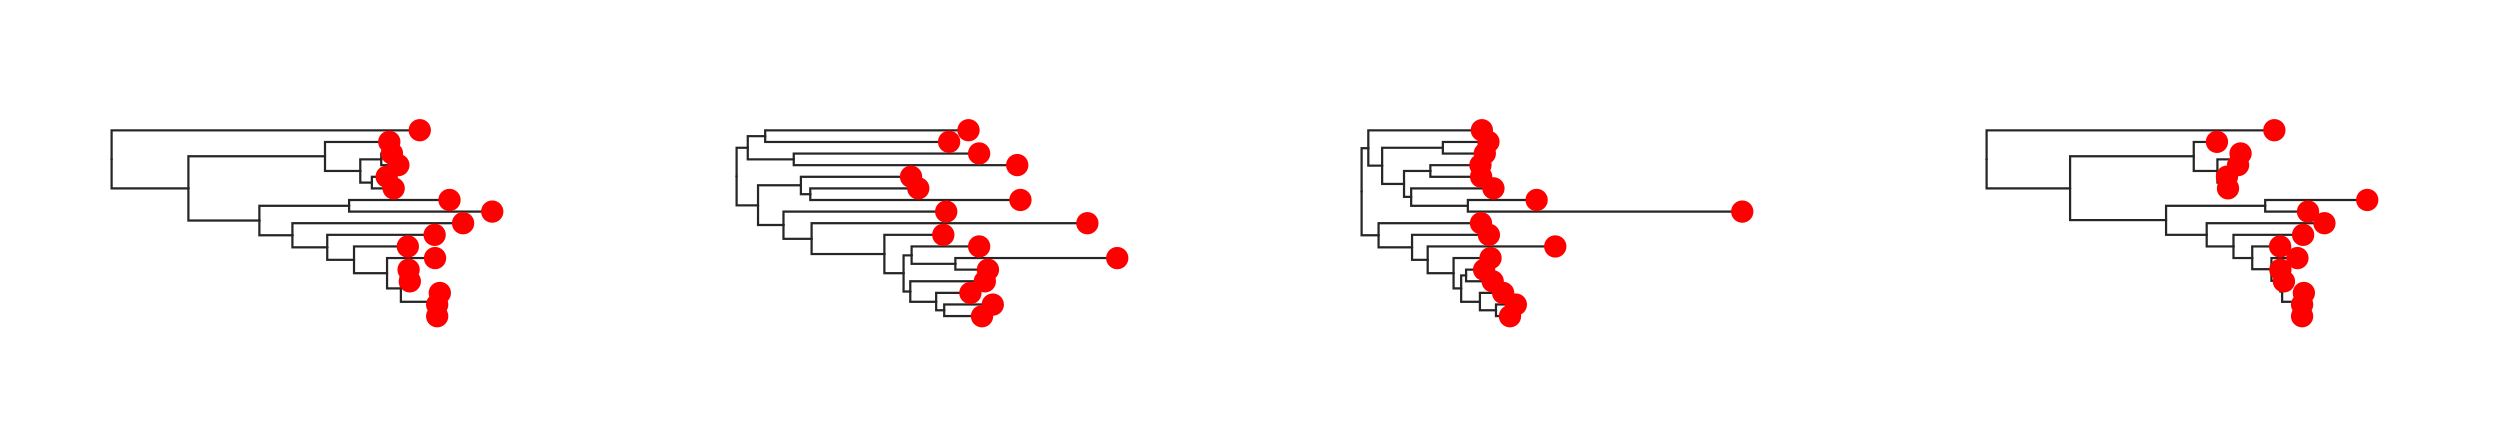 <svg class="toyplot-canvas-Canvas" xmlns:toyplot="http://www.sandia.gov/toyplot" xmlns:xlink="http://www.w3.org/1999/xlink" xmlns="http://www.w3.org/2000/svg" width="560.0px" height="100.0px" viewBox="0 0 560.0 100.0" preserveAspectRatio="xMidYMid meet" style="background-color:transparent;border-color:#292724;border-style:none;border-width:1.0;fill:rgb(16.1%,15.3%,14.1%);fill-opacity:1.0;font-family:Helvetica;font-size:12px;opacity:1.0;stroke:rgb(16.1%,15.3%,14.1%);stroke-opacity:1.0;stroke-width:1.0" id="tacd2288b93b04c70847980ec49364019"><g class="toyplot-coordinates-Cartesian" id="tf65c6103999c4bc5ae299736d604d9b0"><clipPath id="t510abd619f264ca1b07dd6043b8090da"><rect x="15.0" y="15.0" width="110.0" height="70.0" /></clipPath><g clip-path="url(#t510abd619f264ca1b07dd6043b8090da)"><g class="toytree-mark-Toytree" id="tae1814df7c2048a085e4f684bebc7f1f"><g class="toytree-Edges" style="fill:none;stroke:rgb(14.9%,14.9%,14.9%);stroke-linecap:round;stroke-opacity:1;stroke-width:0.5"><path d="M 25.0 35.7 L 25.0 42.2 L 42.2 42.2" id="32,31" /><path d="M 42.2 42.2 L 42.2 35.0 L 72.8 35.0" id="31,30" /><path d="M 42.2 42.2 L 42.2 49.4 L 58.1 49.4" id="31,29" /><path d="M 72.8 35.0 L 72.8 38.3 L 80.7 38.3" id="30,28" /><path d="M 58.1 49.4 L 58.1 46.1 L 78.2 46.1" id="29,27" /><path d="M 58.1 49.4 L 58.1 52.7 L 65.5 52.7" id="29,26" /><path d="M 80.7 38.3 L 80.7 35.7 L 85.4 35.7" id="28,25" /><path d="M 80.7 38.3 L 80.7 40.9 L 83.3 40.9" id="28,24" /><path d="M 65.5 52.7 L 65.5 55.4 L 73.3 55.4" id="26,23" /><path d="M 73.3 55.4 L 73.3 58.2 L 79.3 58.2" id="23,22" /><path d="M 79.3 58.2 L 79.3 61.2 L 86.7 61.2" id="22,21" /><path d="M 86.7 61.2 L 86.7 64.6 L 89.8 64.6" id="21,20" /><path d="M 89.8 64.6 L 89.8 61.7 L 90.8 61.7" id="20,19" /><path d="M 89.8 64.6 L 89.8 67.6 L 97.8 67.6" id="20,18" /><path d="M 97.8 67.6 L 97.8 69.5 L 97.9 69.5" id="18,17" /><path d="M 25.0 35.7 L 25.0 29.2 L 94.0 29.2" id="32,16" /><path d="M 72.8 35.0 L 72.8 31.8 L 87.2 31.8" id="30,15" /><path d="M 85.4 35.7 L 85.4 34.4 L 87.8 34.4" id="25,14" /><path d="M 85.4 35.7 L 85.4 37.0 L 89.2 37.0" id="25,13" /><path d="M 83.3 40.9 L 83.3 39.6 L 86.6 39.6" id="24,12" /><path d="M 83.3 40.9 L 83.3 42.2 L 88.2 42.2" id="24,11" /><path d="M 78.2 46.1 L 78.2 44.8 L 100.7 44.8" id="27,10" /><path d="M 78.2 46.1 L 78.2 47.4 L 110.3 47.4" id="27,9" /><path d="M 65.5 52.7 L 65.5 50.0 L 103.7 50.0" id="26,8" /><path d="M 73.3 55.4 L 73.3 52.6 L 97.4 52.6" id="23,7" /><path d="M 79.3 58.2 L 79.3 55.2 L 91.4 55.2" id="22,6" /><path d="M 86.7 61.2 L 86.7 57.8 L 97.5 57.8" id="21,5" /><path d="M 90.8 61.7 L 90.8 60.4 L 91.5 60.4" id="19,4" /><path d="M 90.8 61.7 L 90.8 63.0 L 91.8 63.0" id="19,3" /><path d="M 97.8 67.6 L 97.8 65.6 L 98.5 65.6" id="18,2" /><path d="M 97.9 69.5 L 97.9 68.2 L 97.9 68.2" id="17,1" /><path d="M 97.9 69.5 L 97.9 70.8 L 97.9 70.8" id="17,0" /></g><g class="toytree-Nodes" style="fill:rgb(100%,0%,0%);fill-opacity:1.0;stroke:None;stroke-width:1"><g id="node-0" transform="translate(97.928,70.833)"><circle r="2.5" /></g><g id="node-1" transform="translate(97.928,68.229)"><circle r="2.5" /></g><g id="node-2" transform="translate(98.520,65.625)"><circle r="2.5" /></g><g id="node-3" transform="translate(91.802,63.021)"><circle r="2.5" /></g><g id="node-4" transform="translate(91.526,60.417)"><circle r="2.5" /></g><g id="node-5" transform="translate(97.451,57.812)"><circle r="2.5" /></g><g id="node-6" transform="translate(91.354,55.208)"><circle r="2.5" /></g><g id="node-7" transform="translate(97.357,52.604)"><circle r="2.5" /></g><g id="node-8" transform="translate(103.735,50.000)"><circle r="2.5" /></g><g id="node-9" transform="translate(110.263,47.396)"><circle r="2.5" /></g><g id="node-10" transform="translate(100.688,44.792)"><circle r="2.5" /></g><g id="node-11" transform="translate(88.180,42.188)"><circle r="2.5" /></g><g id="node-12" transform="translate(86.622,39.583)"><circle r="2.5" /></g><g id="node-13" transform="translate(89.229,36.979)"><circle r="2.5" /></g><g id="node-14" transform="translate(87.794,34.375)"><circle r="2.5" /></g><g id="node-15" transform="translate(87.202,31.771)"><circle r="2.5" /></g><g id="node-16" transform="translate(94.029,29.167)"><circle r="2.5" /></g><g id="node-17" transform="translate(97.928,69.531)"><circle r="0.0" /></g><g id="node-18" transform="translate(97.785,67.578)"><circle r="0.0" /></g><g id="node-19" transform="translate(90.785,61.719)"><circle r="0.0" /></g><g id="node-20" transform="translate(89.768,64.648)"><circle r="0.0" /></g><g id="node-21" transform="translate(86.710,61.230)"><circle r="0.0" /></g><g id="node-22" transform="translate(79.323,58.219)"><circle r="0.0" /></g><g id="node-23" transform="translate(73.329,55.412)"><circle r="0.0" /></g><g id="node-24" transform="translate(83.299,40.885)"><circle r="0.0" /></g><g id="node-25" transform="translate(85.435,35.677)"><circle r="0.0" /></g><g id="node-26" transform="translate(65.503,52.706)"><circle r="0.0" /></g><g id="node-27" transform="translate(78.228,46.094)"><circle r="0.0" /></g><g id="node-28" transform="translate(80.668,38.281)"><circle r="0.0" /></g><g id="node-29" transform="translate(58.052,49.400)"><circle r="0.0" /></g><g id="node-30" transform="translate(72.819,35.026)"><circle r="0.0" /></g><g id="node-31" transform="translate(42.155,42.213)"><circle r="0.0" /></g><g id="node-32" transform="translate(25.000,35.690)"><circle r="0.0" /></g></g></g></g></g><g class="toyplot-coordinates-Cartesian" id="t742097e20eb0427c91f994646d2e179e"><clipPath id="t637e28dd14b745d0883107a37569b0b2"><rect x="155.0" y="15.0" width="110.0" height="70.0" /></clipPath><g clip-path="url(#t637e28dd14b745d0883107a37569b0b2)"><g class="toytree-mark-Toytree" id="t20a2f735a6064f01b81c7e5fa581ab3f"><g class="toytree-Edges" style="fill:none;stroke:rgb(14.9%,14.9%,14.9%);stroke-linecap:round;stroke-opacity:1;stroke-width:0.5"><path d="M 165.0 39.5 L 165.0 33.1 L 167.5 33.1" id="32,31" /><path d="M 165.0 39.5 L 165.0 46.0 L 169.8 46.0" id="32,30" /><path d="M 167.5 33.1 L 167.5 30.5 L 171.4 30.5" id="31,29" /><path d="M 167.5 33.1 L 167.5 35.7 L 177.8 35.7" id="31,28" /><path d="M 169.8 46.0 L 169.8 41.5 L 179.4 41.5" id="30,27" /><path d="M 169.8 46.0 L 169.8 50.4 L 175.5 50.4" id="30,26" /><path d="M 179.4 41.5 L 179.4 43.5 L 181.5 43.5" id="27,25" /><path d="M 175.5 50.4 L 175.5 53.5 L 181.8 53.5" id="26,24" /><path d="M 181.8 53.5 L 181.8 56.9 L 198.1 56.9" id="24,23" /><path d="M 198.1 56.9 L 198.1 61.2 L 202.4 61.2" id="23,22" /><path d="M 202.4 61.2 L 202.4 57.2 L 204.2 57.2" id="22,21" /><path d="M 202.4 61.2 L 202.4 65.3 L 203.9 65.3" id="22,20" /><path d="M 204.2 57.2 L 204.2 59.1 L 214.0 59.1" id="21,19" /><path d="M 203.9 65.3 L 203.9 67.6 L 209.7 67.6" id="20,18" /><path d="M 209.7 67.6 L 209.7 69.5 L 211.5 69.5" id="18,17" /><path d="M 171.4 30.5 L 171.4 29.2 L 216.9 29.2" id="29,16" /><path d="M 171.4 30.5 L 171.4 31.8 L 212.6 31.8" id="29,15" /><path d="M 177.8 35.7 L 177.8 34.4 L 219.3 34.4" id="28,14" /><path d="M 177.8 35.7 L 177.8 37.0 L 227.9 37.0" id="28,13" /><path d="M 179.4 41.5 L 179.4 39.6 L 204.1 39.6" id="27,12" /><path d="M 181.5 43.5 L 181.5 42.2 L 205.7 42.2" id="25,11" /><path d="M 181.5 43.5 L 181.5 44.8 L 228.6 44.8" id="25,10" /><path d="M 175.5 50.4 L 175.5 47.4 L 212.0 47.4" id="26,9" /><path d="M 181.8 53.5 L 181.8 50.0 L 243.6 50.0" id="24,8" /><path d="M 198.1 56.9 L 198.1 52.6 L 211.3 52.6" id="23,7" /><path d="M 204.2 57.2 L 204.2 55.2 L 219.3 55.2" id="21,6" /><path d="M 214.0 59.1 L 214.0 57.8 L 250.3 57.8" id="19,5" /><path d="M 214.0 59.1 L 214.0 60.4 L 221.3 60.4" id="19,4" /><path d="M 203.9 65.3 L 203.9 63.0 L 220.6 63.0" id="20,3" /><path d="M 209.7 67.6 L 209.7 65.6 L 217.4 65.6" id="18,2" /><path d="M 211.5 69.5 L 211.5 68.2 L 222.4 68.2" id="17,1" /><path d="M 211.5 69.5 L 211.5 70.8 L 220.0 70.8" id="17,0" /></g><g class="toytree-Nodes" style="fill:rgb(100%,0%,0%);fill-opacity:1.0;stroke:None;stroke-width:1"><g id="node-0" transform="translate(219.971,70.833)"><circle r="2.5" /></g><g id="node-1" transform="translate(222.380,68.229)"><circle r="2.5" /></g><g id="node-2" transform="translate(217.372,65.625)"><circle r="2.5" /></g><g id="node-3" transform="translate(220.601,63.021)"><circle r="2.5" /></g><g id="node-4" transform="translate(221.301,60.417)"><circle r="2.5" /></g><g id="node-5" transform="translate(250.263,57.812)"><circle r="2.5" /></g><g id="node-6" transform="translate(219.325,55.208)"><circle r="2.5" /></g><g id="node-7" transform="translate(211.301,52.604)"><circle r="2.5" /></g><g id="node-8" transform="translate(243.570,50.000)"><circle r="2.5" /></g><g id="node-9" transform="translate(211.955,47.396)"><circle r="2.5" /></g><g id="node-10" transform="translate(228.577,44.792)"><circle r="2.5" /></g><g id="node-11" transform="translate(205.694,42.188)"><circle r="2.5" /></g><g id="node-12" transform="translate(204.072,39.583)"><circle r="2.5" /></g><g id="node-13" transform="translate(227.861,36.979)"><circle r="2.5" /></g><g id="node-14" transform="translate(219.325,34.375)"><circle r="2.5" /></g><g id="node-15" transform="translate(212.600,31.771)"><circle r="2.5" /></g><g id="node-16" transform="translate(216.947,29.167)"><circle r="2.5" /></g><g id="node-17" transform="translate(211.529,69.531)"><circle r="0.0" /></g><g id="node-18" transform="translate(209.687,67.578)"><circle r="0.0" /></g><g id="node-19" transform="translate(214.010,59.115)"><circle r="0.0" /></g><g id="node-20" transform="translate(203.915,65.299)"><circle r="0.0" /></g><g id="node-21" transform="translate(204.167,57.161)"><circle r="0.0" /></g><g id="node-22" transform="translate(202.435,61.230)"><circle r="0.0" /></g><g id="node-23" transform="translate(198.072,56.917)"><circle r="0.0" /></g><g id="node-24" transform="translate(181.788,53.459)"><circle r="0.0" /></g><g id="node-25" transform="translate(181.544,43.490)"><circle r="0.0" /></g><g id="node-26" transform="translate(175.528,50.427)"><circle r="0.0" /></g><g id="node-27" transform="translate(179.442,41.536)"><circle r="0.0" /></g><g id="node-28" transform="translate(177.843,35.677)"><circle r="0.0" /></g><g id="node-29" transform="translate(171.425,30.469)"><circle r="0.0" /></g><g id="node-30" transform="translate(169.756,45.982)"><circle r="0.0" /></g><g id="node-31" transform="translate(167.496,33.073)"><circle r="0.0" /></g><g id="node-32" transform="translate(165.000,39.527)"><circle r="0.0" /></g></g></g></g></g><g class="toyplot-coordinates-Cartesian" id="tcd9e0df9b26e449ea68c8e571de7375f"><clipPath id="t081d3f7e37ef47ffb0e7e6a7c001d667"><rect x="295.0" y="15.0" width="110.0" height="70.0" /></clipPath><g clip-path="url(#t081d3f7e37ef47ffb0e7e6a7c001d667)"><g class="toytree-mark-Toytree" id="t55d431a1e7294cf3aee931c8fb7a8642"><g class="toytree-Edges" style="fill:none;stroke:rgb(14.9%,14.9%,14.9%);stroke-linecap:round;stroke-opacity:1;stroke-width:0.5"><path d="M 305.0 42.9 L 305.0 33.2 L 306.5 33.2" id="32,31" /><path d="M 305.0 42.9 L 305.0 52.7 L 308.8 52.7" id="32,30" /><path d="M 306.5 33.2 L 306.5 37.1 L 309.6 37.1" id="31,29" /><path d="M 308.8 52.7 L 308.8 55.4 L 316.3 55.4" id="30,28" /><path d="M 309.6 37.1 L 309.6 33.1 L 323.2 33.1" id="29,27" /><path d="M 309.6 37.1 L 309.6 41.2 L 314.5 41.2" id="29,26" /><path d="M 316.3 55.4 L 316.3 58.2 L 319.8 58.2" id="28,25" /><path d="M 314.5 41.2 L 314.5 38.3 L 320.4 38.3" id="26,24" /><path d="M 314.5 41.2 L 314.5 44.1 L 316.1 44.1" id="26,23" /><path d="M 319.8 58.2 L 319.8 61.2 L 325.6 61.2" id="25,22" /><path d="M 316.1 44.1 L 316.1 46.1 L 328.8 46.1" id="23,21" /><path d="M 325.6 61.2 L 325.6 64.6 L 327.3 64.6" id="22,20" /><path d="M 327.3 64.6 L 327.3 61.7 L 328.4 61.7" id="20,19" /><path d="M 327.3 64.6 L 327.3 67.6 L 331.5 67.6" id="20,18" /><path d="M 331.5 67.6 L 331.5 69.5 L 335.1 69.5" id="18,17" /><path d="M 306.5 33.2 L 306.5 29.2 L 331.9 29.2" id="31,16" /><path d="M 323.2 33.1 L 323.2 31.8 L 333.4 31.8" id="27,15" /><path d="M 323.2 33.1 L 323.2 34.4 L 332.6 34.4" id="27,14" /><path d="M 320.4 38.3 L 320.4 37.0 L 331.6 37.0" id="24,13" /><path d="M 320.4 38.3 L 320.4 39.6 L 331.8 39.6" id="24,12" /><path d="M 316.1 44.1 L 316.1 42.2 L 334.5 42.2" id="23,11" /><path d="M 328.8 46.1 L 328.8 44.8 L 344.2 44.8" id="21,10" /><path d="M 328.8 46.1 L 328.8 47.4 L 390.3 47.4" id="21,9" /><path d="M 308.8 52.7 L 308.8 50.0 L 331.7 50.0" id="30,8" /><path d="M 316.3 55.4 L 316.3 52.6 L 333.5 52.6" id="28,7" /><path d="M 319.8 58.2 L 319.8 55.2 L 348.4 55.2" id="25,6" /><path d="M 325.6 61.2 L 325.6 57.8 L 333.9 57.8" id="22,5" /><path d="M 328.4 61.7 L 328.4 60.4 L 332.4 60.4" id="19,4" /><path d="M 328.4 61.7 L 328.4 63.0 L 334.4 63.0" id="19,3" /><path d="M 331.5 67.6 L 331.5 65.6 L 336.7 65.6" id="18,2" /><path d="M 335.1 69.5 L 335.1 68.2 L 339.5 68.2" id="17,1" /><path d="M 335.1 69.5 L 335.1 70.8 L 338.2 70.8" id="17,0" /></g><g class="toytree-Nodes" style="fill:rgb(100%,0%,0%);fill-opacity:1.0;stroke:None;stroke-width:1"><g id="node-0" transform="translate(338.235,70.833)"><circle r="2.5" /></g><g id="node-1" transform="translate(339.545,68.229)"><circle r="2.5" /></g><g id="node-2" transform="translate(336.704,65.625)"><circle r="2.5" /></g><g id="node-3" transform="translate(334.364,63.021)"><circle r="2.5" /></g><g id="node-4" transform="translate(332.442,60.417)"><circle r="2.5" /></g><g id="node-5" transform="translate(333.878,57.812)"><circle r="2.5" /></g><g id="node-6" transform="translate(348.380,55.208)"><circle r="2.5" /></g><g id="node-7" transform="translate(333.514,52.604)"><circle r="2.5" /></g><g id="node-8" transform="translate(331.745,50.000)"><circle r="2.5" /></g><g id="node-9" transform="translate(390.263,47.396)"><circle r="2.5" /></g><g id="node-10" transform="translate(344.203,44.792)"><circle r="2.5" /></g><g id="node-11" transform="translate(334.529,42.188)"><circle r="2.5" /></g><g id="node-12" transform="translate(331.777,39.583)"><circle r="2.5" /></g><g id="node-13" transform="translate(331.619,36.979)"><circle r="2.5" /></g><g id="node-14" transform="translate(332.596,34.375)"><circle r="2.5" /></g><g id="node-15" transform="translate(333.409,31.771)"><circle r="2.5" /></g><g id="node-16" transform="translate(331.941,29.167)"><circle r="2.5" /></g><g id="node-17" transform="translate(335.140,69.531)"><circle r="0.0" /></g><g id="node-18" transform="translate(331.460,67.578)"><circle r="0.0" /></g><g id="node-19" transform="translate(328.439,61.719)"><circle r="0.0" /></g><g id="node-20" transform="translate(327.256,64.648)"><circle r="0.0" /></g><g id="node-21" transform="translate(328.788,46.094)"><circle r="0.0" /></g><g id="node-22" transform="translate(325.614,61.230)"><circle r="0.0" /></g><g id="node-23" transform="translate(316.093,44.141)"><circle r="0.0" /></g><g id="node-24" transform="translate(320.450,38.281)"><circle r="0.0" /></g><g id="node-25" transform="translate(319.815,58.219)"><circle r="0.0" /></g><g id="node-26" transform="translate(314.461,41.211)"><circle r="0.0" /></g><g id="node-27" transform="translate(323.180,33.073)"><circle r="0.0" /></g><g id="node-28" transform="translate(316.256,55.412)"><circle r="0.0" /></g><g id="node-29" transform="translate(309.560,37.142)"><circle r="0.0" /></g><g id="node-30" transform="translate(308.847,52.706)"><circle r="0.0" /></g><g id="node-31" transform="translate(306.466,33.154)"><circle r="0.0" /></g><g id="node-32" transform="translate(305.000,42.930)"><circle r="0.0" /></g></g></g></g></g><g class="toyplot-coordinates-Cartesian" id="tf47302890e584b0aa9c2b3e08b3f2dd0"><clipPath id="tde03715ba1194626b2b71deb9cd104ec"><rect x="435.0" y="15.0" width="110.0" height="70.0" /></clipPath><g clip-path="url(#tde03715ba1194626b2b71deb9cd104ec)"><g class="toytree-mark-Toytree" id="t19f82d51d49f45b69bd7516c311059b7"><g class="toytree-Edges" style="fill:none;stroke:rgb(14.9%,14.9%,14.9%);stroke-linecap:round;stroke-opacity:1;stroke-width:0.5"><path d="M 445.0 35.7 L 445.0 42.2 L 463.7 42.2" id="32,31" /><path d="M 463.7 42.2 L 463.7 35.0 L 491.4 35.0" id="31,30" /><path d="M 463.7 42.2 L 463.7 49.3 L 485.2 49.3" id="31,29" /><path d="M 491.4 35.0 L 491.4 38.3 L 496.7 38.3" id="30,28" /><path d="M 485.2 49.3 L 485.2 46.1 L 507.4 46.1" id="29,27" /><path d="M 485.2 49.3 L 485.2 52.6 L 494.3 52.6" id="29,26" /><path d="M 496.7 38.3 L 496.7 35.7 L 500.5 35.7" id="28,25" /><path d="M 496.7 38.3 L 496.7 40.9 L 497.3 40.9" id="28,24" /><path d="M 494.3 52.6 L 494.3 55.2 L 500.3 55.2" id="26,23" /><path d="M 500.3 55.2 L 500.3 57.8 L 504.5 57.8" id="23,22" /><path d="M 504.5 57.8 L 504.5 60.3 L 508.8 60.3" id="22,21" /><path d="M 508.8 60.3 L 508.8 62.9 L 510.8 62.9" id="21,20" /><path d="M 510.8 62.9 L 510.8 65.3 L 511.2 65.3" id="20,19" /><path d="M 511.2 65.3 L 511.2 67.6 L 515.7 67.6" id="19,18" /><path d="M 515.7 67.6 L 515.7 69.5 L 515.7 69.5" id="18,17" /><path d="M 445.0 35.7 L 445.0 29.2 L 509.5 29.2" id="32,16" /><path d="M 491.4 35.0 L 491.4 31.8 L 496.6 31.8" id="30,15" /><path d="M 500.5 35.7 L 500.5 34.4 L 501.9 34.4" id="25,14" /><path d="M 500.5 35.7 L 500.5 37.0 L 501.3 37.0" id="25,13" /><path d="M 497.3 40.9 L 497.3 39.6 L 498.8 39.6" id="24,12" /><path d="M 497.3 40.9 L 497.3 42.2 L 499.1 42.2" id="24,11" /><path d="M 507.4 46.1 L 507.4 44.8 L 530.3 44.8" id="27,10" /><path d="M 507.4 46.1 L 507.4 47.4 L 517.0 47.4" id="27,9" /><path d="M 494.3 52.6 L 494.3 50.0 L 520.7 50.0" id="26,8" /><path d="M 500.3 55.2 L 500.3 52.6 L 515.9 52.6" id="23,7" /><path d="M 504.5 57.8 L 504.5 55.2 L 510.8 55.2" id="22,6" /><path d="M 508.8 60.3 L 508.8 57.8 L 514.6 57.8" id="21,5" /><path d="M 510.8 62.9 L 510.8 60.4 L 510.8 60.4" id="20,4" /><path d="M 511.2 65.3 L 511.2 63.0 L 511.6 63.0" id="19,3" /><path d="M 515.7 67.6 L 515.7 65.6 L 516.1 65.6" id="18,2" /><path d="M 515.7 69.5 L 515.7 68.2 L 515.7 68.2" id="17,1" /><path d="M 515.7 69.5 L 515.7 70.8 L 515.7 70.8" id="17,0" /></g><g class="toytree-Nodes" style="fill:rgb(100%,0%,0%);fill-opacity:1.0;stroke:None;stroke-width:1"><g id="node-0" transform="translate(515.669,70.833)"><circle r="2.5" /></g><g id="node-1" transform="translate(515.669,68.229)"><circle r="2.5" /></g><g id="node-2" transform="translate(516.066,65.625)"><circle r="2.5" /></g><g id="node-3" transform="translate(511.600,63.021)"><circle r="2.5" /></g><g id="node-4" transform="translate(510.801,60.417)"><circle r="2.5" /></g><g id="node-5" transform="translate(514.620,57.812)"><circle r="2.5" /></g><g id="node-6" transform="translate(510.751,55.208)"><circle r="2.5" /></g><g id="node-7" transform="translate(515.898,52.604)"><circle r="2.5" /></g><g id="node-8" transform="translate(520.672,50.000)"><circle r="2.5" /></g><g id="node-9" transform="translate(516.997,47.396)"><circle r="2.5" /></g><g id="node-10" transform="translate(530.263,44.792)"><circle r="2.5" /></g><g id="node-11" transform="translate(499.072,42.188)"><circle r="2.5" /></g><g id="node-12" transform="translate(498.842,39.583)"><circle r="2.5" /></g><g id="node-13" transform="translate(501.328,36.979)"><circle r="2.5" /></g><g id="node-14" transform="translate(501.889,34.375)"><circle r="2.5" /></g><g id="node-15" transform="translate(496.598,31.771)"><circle r="2.5" /></g><g id="node-16" transform="translate(509.457,29.167)"><circle r="2.5" /></g><g id="node-17" transform="translate(515.669,69.531)"><circle r="0.0" /></g><g id="node-18" transform="translate(515.669,67.578)"><circle r="0.0" /></g><g id="node-19" transform="translate(511.197,65.299)"><circle r="0.0" /></g><g id="node-20" transform="translate(510.801,62.858)"><circle r="0.0" /></g><g id="node-21" transform="translate(508.812,60.335)"><circle r="0.0" /></g><g id="node-22" transform="translate(504.451,57.772)"><circle r="0.0" /></g><g id="node-23" transform="translate(500.324,55.188)"><circle r="0.0" /></g><g id="node-24" transform="translate(497.307,40.885)"><circle r="0.0" /></g><g id="node-25" transform="translate(500.495,35.677)"><circle r="0.0" /></g><g id="node-26" transform="translate(494.307,52.594)"><circle r="0.0" /></g><g id="node-27" transform="translate(507.448,46.094)"><circle r="0.0" /></g><g id="node-28" transform="translate(496.718,38.281)"><circle r="0.0" /></g><g id="node-29" transform="translate(485.231,49.344)"><circle r="0.0" /></g><g id="node-30" transform="translate(491.373,35.026)"><circle r="0.0" /></g><g id="node-31" transform="translate(463.695,42.185)"><circle r="0.0" /></g><g id="node-32" transform="translate(445.000,35.676)"><circle r="0.0" /></g></g></g></g></g></svg>